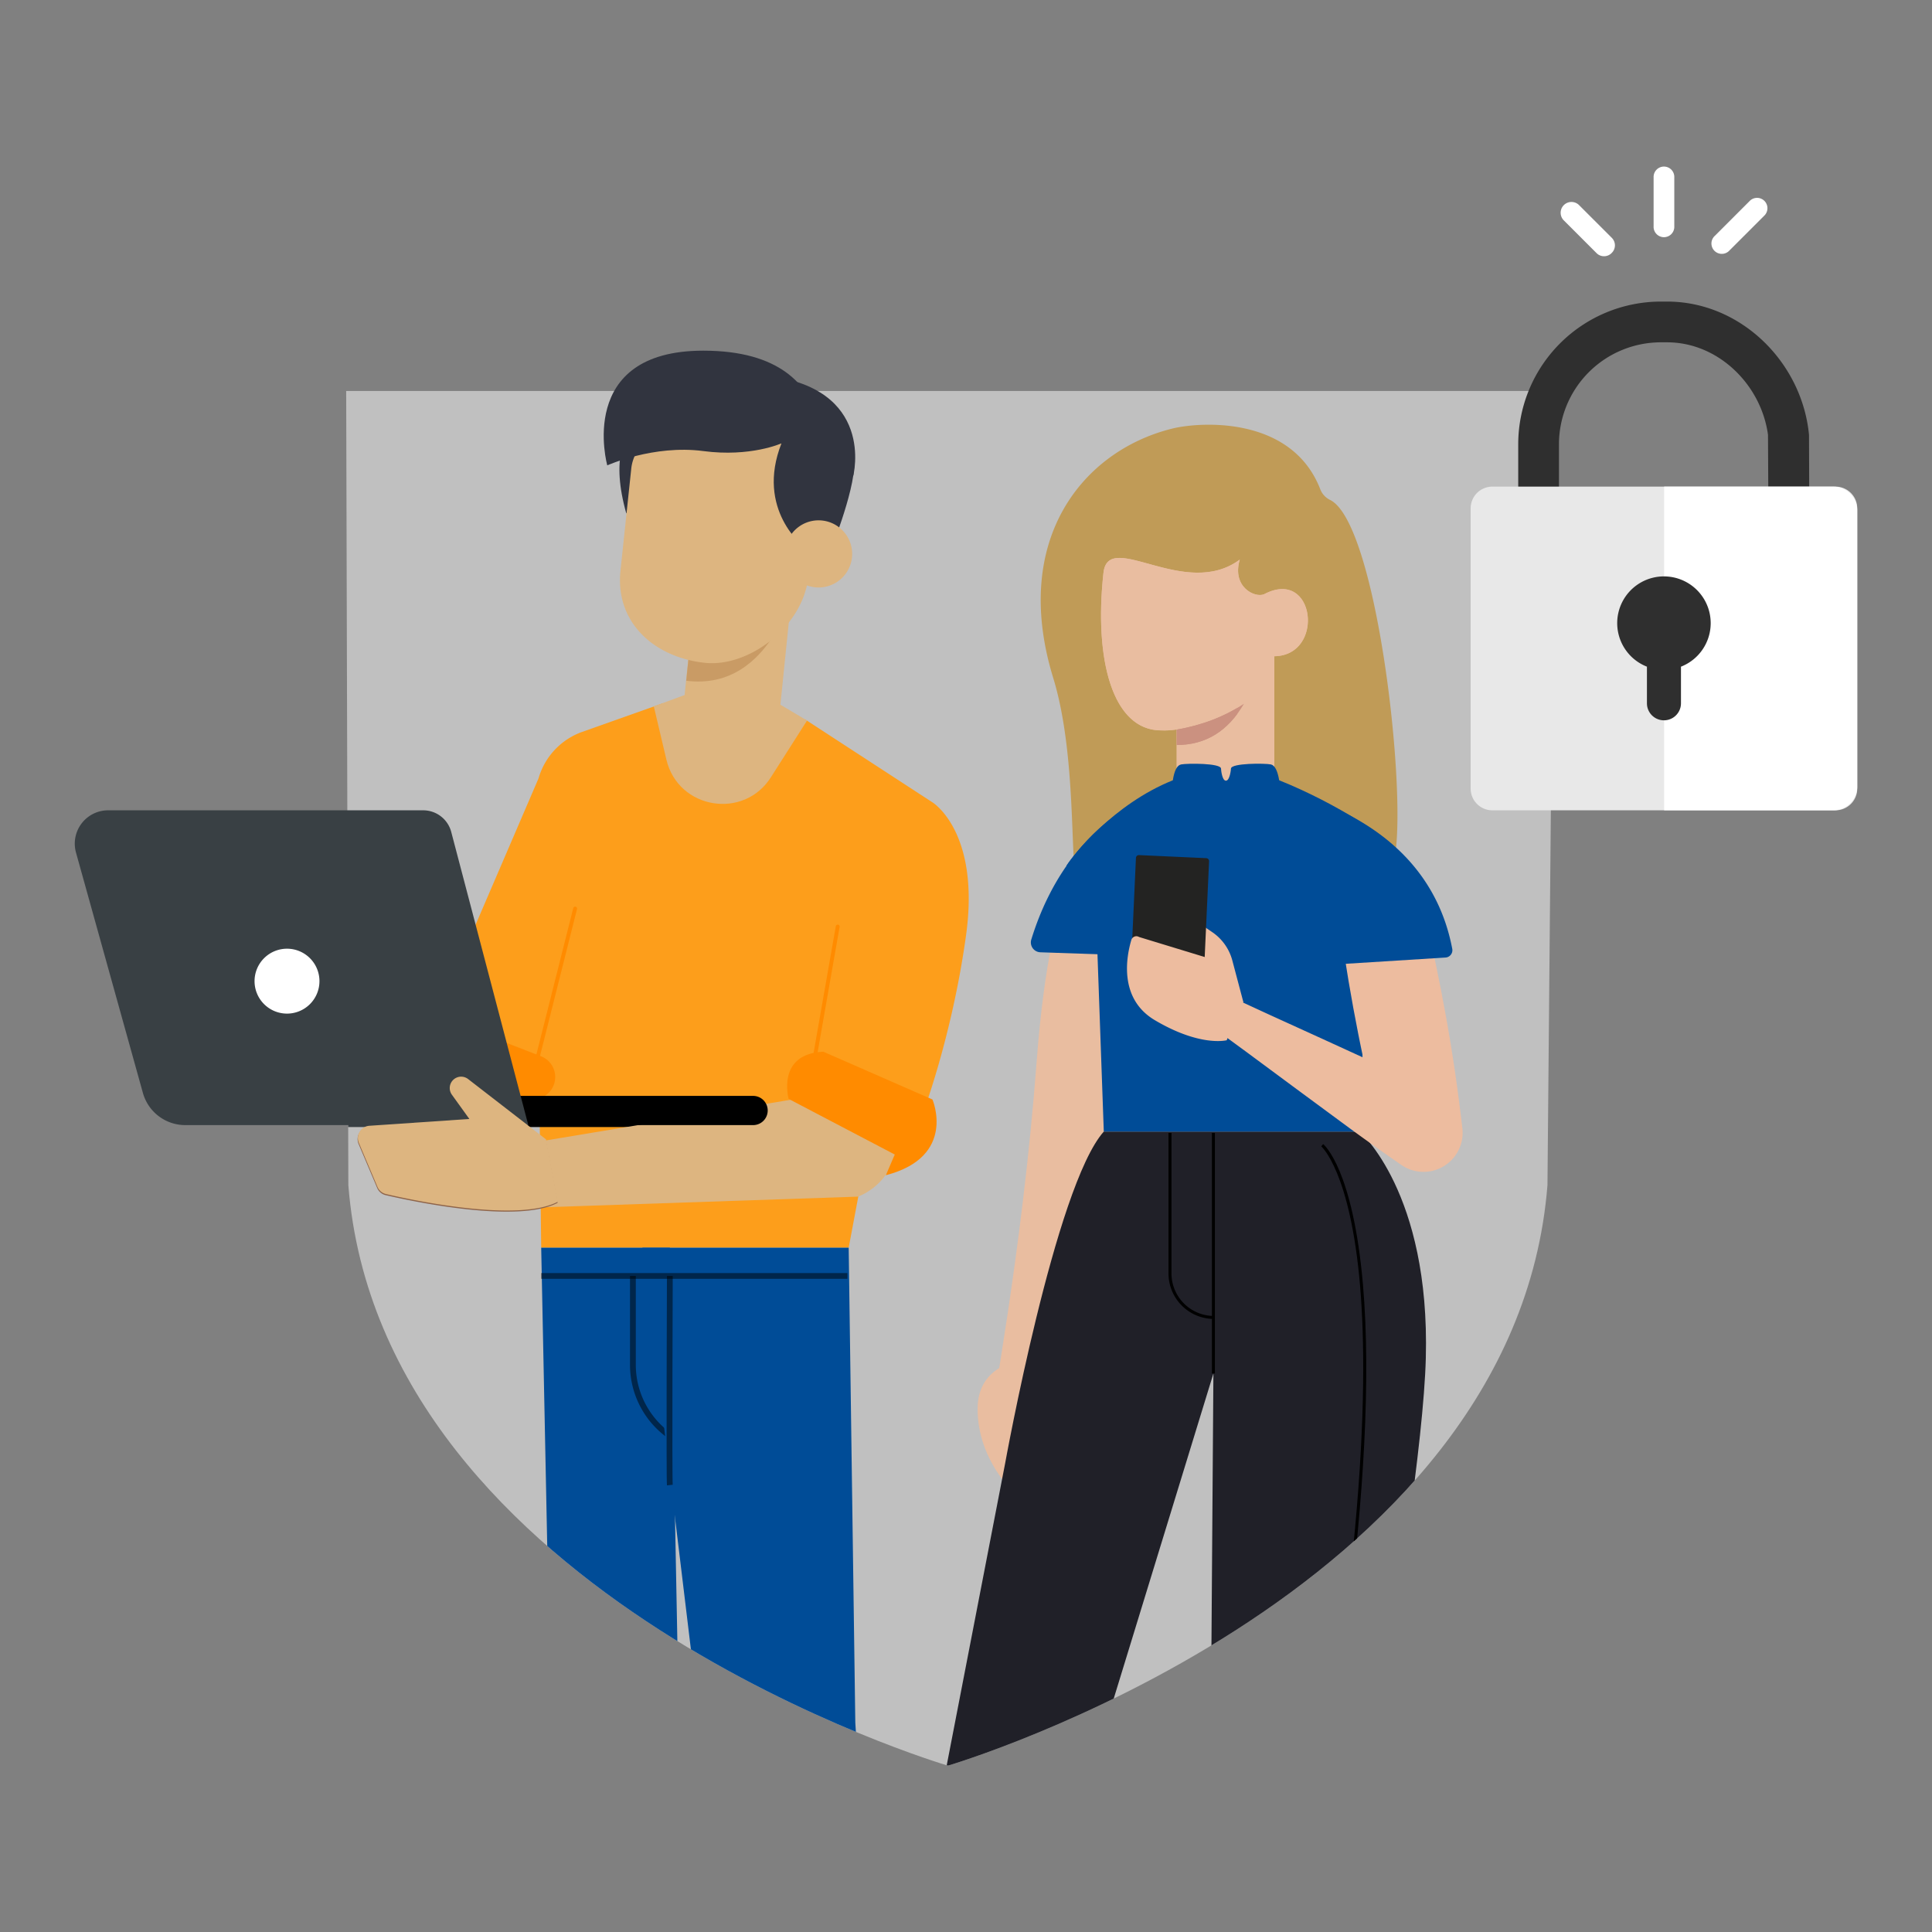 <svg xmlns="http://www.w3.org/2000/svg" xmlns:xlink="http://www.w3.org/1999/xlink" viewBox="0 0 1000 1000"><rect x="0" y="0" width="1000" height="1000" fill="#808080" stroke="none"/><defs><clipPath id="a"><path d="M179.105,174.045l1.196,439.435c16.971,213.778,309.93,300.295,309.93,300.295h.805s292.96-86.518,309.93-300.295l3.98-439.435Z" style="fill:none"/></clipPath><clipPath id="b"><path d="M659.603,402.843V339.665c26.346-.394,21.207-46.048-5.265-32.115-4.738,2.106-16.847-3.685-12.635-17.9-28.43,21.059-68.047-15.901-70.548,6.844-4.923,44.762,4.602,81.553,29.859,81.556a41.441,41.441,0,0,0,8.047-.478v25.271q12.367,7.371,24.733,7.371T659.603,402.843Z" style="fill:#e9bda0;clip-rule:evenodd"/></clipPath><clipPath id="c"><path d="M609.085,377.648v7.955q22.374,0,34.804-21.379Q628.973,374.168,609.085,377.648Z" style="fill:#cb9180;clip-rule:evenodd"/></clipPath></defs><g style="clip-path:url(#a)"><path d="M488.548,202.362h-326.961l1.254,427.129C180.634,843.269,487.789,929.787,487.789,929.787h.844S795.789,843.269,813.581,629.491l4.173-427.129Z" style="fill:#fff;opacity:0.5"/><path d="M225.98,525.578l52.746-122.651a36.085,36.085,0,0,1,3.608-8.39l.044-.102.002.022A36.103,36.103,0,0,1,301.217,378.867l41.704-14.793,11.454,39.073c4.231,11.002,19.274,16.91,29.272,8.296l33.071-39.07,65.913,42.911s24.788,15.143,17.406,68.733c-7.381,53.59-23.067,94.188-23.067,94.188l-23.14-9.771-14.55,77.368H280.125L278.941,546.561Z" style="fill:#fd9e1b"/><path d="M441.656,246.153s11.863-45.887-46.224-51.867c-50.244-5.173-66.518,22.501-71.838,36.409-5.321,13.909,53.729,56.007,53.729,56.007Z" style="fill:#31343f"/><path d="M403.941,364.754l7.037-69.151L361.393,290.591l-7.038,69.15-15.946,5.884,6.504,27.528c6.106,25.841,40.417,31.38,54.344,8.773l18.467-28.974Z" style="fill:#ddb580"/><path d="M412.363,299.483s-11.473,58.66-57.165,52.871l3.048-29.66Z" style="fill:#c99b65"/><path d="M350.261,210.55s-41.908-.908-26.083,55.23l15.607-24.262Z" style="fill:#31343f"/><path d="M364.924,343.085h0c-26.547-2.805-46.576-21.111-43.77-47.658l5.593-52.935a21.19,21.19,0,0,1,23.231-18.79l54.513,5.76A21.19,21.19,0,0,1,423.282,252.694L418.477,298.166C415.671,324.713,387.31,345.451,364.924,343.085Z" style="fill:#ddb580"/><path d="M416.27,283.141h0S390.898,263.968,404.492,229.463l27.127,2.867s4.38-5.752,9.456,2.763c5.076,8.515-9.758,46.238-9.758,46.238Z" style="fill:#31343f"/><path d="M440.978,288.528a17.38,17.38,0,1,1-15.458-19.11A17.381,17.381,0,0,1,440.978,288.528Z" style="fill:#ddb580"/><path d="M404.492,229.463s-15.969,7.239-40.471,4.008c-25.779-3.399-49.698,7.407-49.698,7.407s-16.568-59.374,49.698-59.374c79.327,0,59.261,71.19,59.261,71.19Z" style="fill:#31343f"/><path d="M225.98,525.578s-5.65-4.848-10.671,4.412c-5.022,9.26-5.485,15.108-5.485,15.108l61.959,23.185A11.545,11.545,0,0,0,287.096,559.989v0a11.545,11.545,0,0,0-7.062-13.27Z" style="fill:#ff8b00"/><line x1="278.559" y1="546.224" x2="297.691" y2="470.275" style="fill:none;stroke:#ff8b00;stroke-linecap:round;stroke-miterlimit:10;stroke-width:2px"/><line x1="422.026" y1="545.58" x2="433.591" y2="479.584" style="fill:none;stroke:#ff8b00;stroke-linecap:round;stroke-miterlimit:10;stroke-width:2px"/><polygon points="280.125 645.802 285.047 888.942 302.407 1119.256 367.714 1119.316 351.359 888.985 346.705 645.802 280.125 645.802" style="fill:#004c97"/><path d="M327.59,660.431v46.013a44.949,44.949,0,0,0,18.971,36.682l.144.102" style="fill:none;stroke:#000;stroke-miterlimit:10;stroke-width:3px;opacity:0.5"/><polygon points="439.28 645.802 442.705 891.608 457.055 1119.316 391.803 1119.266 362.018 890.187 332.509 645.802 439.28 645.802" style="fill:#004c97"/><line x1="438.611" y1="660.431" x2="280.106" y2="660.431" style="fill:none;stroke:#000;stroke-miterlimit:10;stroke-width:3px;opacity:0.5"/><path d="M346.705,768.664c-.402-3.482,0-108.233,0-108.233" style="fill:none;stroke:#000;stroke-miterlimit:10;stroke-width:3px;opacity:0.5"/><path d="M388.429,583.366H254.438V568.249H388.429a7.558,7.558,0,0,1,7.558,7.559h0A7.558,7.558,0,0,1,388.429,583.366Z"/><path d="M272.076,583.366H94.526a22.776,22.776,0,0,1-21.942-16.668L37.963,442.313A17.255,17.255,0,0,1,54.586,420.431H217.657a15.023,15.023,0,0,1,14.53,11.204Z" style="fill:#394044"/><path d="M163.975,508.861a16.797,16.797,0,1,1-16.797-16.798A16.797,16.797,0,0,1,163.975,508.861Z" style="fill:#fff"/><path d="M413.021,568.611,280.522,590.615l.733,34.271,162.798-5.509s30.222-10.087,17.029-49.617Z" style="fill:#ddb580"/><path d="M282.471,590.296,242.221,559.156a5.895,5.895,0,0,0-7.398.035h0a5.895,5.895,0,0,0-1.063,8.019l9.045,12.553-51.775,3.525a6.365,6.365,0,0,0-5.43,8.829l9.633,22.781a6.308,6.308,0,0,0,4.385,3.713c13.665,3.185,68.287,14.905,88.999,3.974Z" style="fill:#8e644a"/><path d="M482.631,569.091s12.792,29.614-24.115,39.202l4.614-10.712L408.203,568.789s-6.497-23.335,17.974-24.415Z" style="fill:#ff8b00"/><g style="isolation:isolate"><path d="M558.504,457.371l155.232-7.288a9.863,9.863,0,0,0,8.5-8.436c5.446-37.852-10.133-171.337-33.799-182.887a10.172,10.172,0,0,1-5.053-5.501c-14.857-38.342-62.599-34.863-76.434-31.472-46.497,11.398-83.787,57.552-61.802,129.124C558.504,394.392,552.928,458.06,558.504,457.371Z" style="fill:#c09b57"/></g><path d="M536.543,703.034s-30.503-.717-30.542,26.169c-.039,26.885,19.62,44.212,19.62,44.212Z" style="fill:#e9bda0"/><path d="M565.879,432.99s-21.666,14.923-29.297,116.297c-7.63,101.374-24.598,184.685-23.128,184.997,1.47.312,48.99,5.462,48.99,5.462l23.225-159.274Z" style="fill:#e9bda0"/><path d="M597.486,411.192s-44.603,13.314-63.67,75.046a5.102,5.102,0,0,0,4.651,6.66l32.857,1.129Z" style="fill:#004c97"/><path d="M703.766,585.707s36.524,31.499,34.232,117.327c-2.292,85.828-55.016,355.814-55.016,355.814H625.552l2.505-347.925-106.684,347.925H461.942l58.285-301.246s25.973-143.697,51.097-171.895Z" style="fill:#202028"/><path d="M666.104,1022.281c22.691-108.397,47.941-258.393,39.357-357.401-5.158-59.481-19.973-72.199-20.6-72.711l-.976,1.192c.15.124,15.068,13.124,20.099,72.301,4.637,54.563,1.568,160.671-39.387,356.304Z"/><rect x="627.288" y="586.368" width="1.538" height="124.554"/><path d="M628.341,682.676l.172-1.538a22.05,22.05,0,0,1-22.161-21.988V586.368h-1.538v72.782A23.554,23.554,0,0,0,628.341,682.676Z"/><g style="isolation:isolate"><path d="M659.603,402.843V339.665c26.346-.394,21.207-46.048-5.265-32.115-4.738,2.106-16.847-3.685-12.635-17.9-28.43,21.059-68.047-15.901-70.548,6.844-4.923,44.762,4.602,81.553,29.859,81.556a41.441,41.441,0,0,0,8.047-.478v25.271q12.367,7.371,24.733,7.371T659.603,402.843Z" style="fill:#e9bda0;fill-rule:evenodd"/><g style="clip-path:url(#b)"><rect x="569.049" y="288.071" width="108.454" height="122.143" style="fill:#e9bda0"/></g></g><g style="isolation:isolate"><path d="M609.085,377.648v7.955q22.374,0,34.804-21.379Q628.973,374.168,609.085,377.648Z" style="fill:#cb9180;fill-rule:evenodd"/><g style="clip-path:url(#c)"><rect x="609.085" y="366.015" width="31.164" height="19.589" style="fill:#cb9180"/></g></g><path d="M552.039,448.011c3.231-5.247,24.333-31.842,55.016-44.135q1.171-7.597,4.289-8.21c3.118-.613,20.64-.725,20.656,2.175.003.532.52,6.239,2.53,6.239,2.01,0,2.613-5.706,2.617-6.239.016-2.901,17.641-2.823,20.656-2.175q3.016.647,4.302,8.201c30.713,12.301,57.702,30.822,60.931,36.067.801,1.3-5.212,2.648-15.353,3.93.428.759.915,1.479,1.302,2.265l-5.219,139.578H571.324l-4.826-135.354C556.882,450.019,551.261,449.274,552.039,448.011Z" style="fill:#004c97;fill-rule:evenodd"/><path d="M714.87,476.989l-2.015.817c-.684.275-1.361.548-1.867.789l-1.659.75c-.574.254-1.106.5-1.523.724l-2.719,1.387c-.865.454-1.449.856-2.188,1.286-.675.418-1.466.859-2.044,1.259-.53.391-1.139.797-1.605,1.176l-1.318,1.122-1.01,1.064a5.198,5.198,0,0,0-1.583,3.794l.536,3.395,2.194,13.57,2.385,13.533,2.573,13.498q2.682,13.478,5.745,26.883c2.054,8.935,4.263,17.841,6.569,26.728l31.256-21.956q-14.898-7.36-29.997-14.378l-30.294-13.874L655.983,524.736l-15.118-6.986-7.559-3.493a6.348,6.348,0,0,0-4.424-.653,12.281,12.281,0,0,0-2.991.996,19.558,19.558,0,0,0-3.793,2.357,2.036,2.036,0,0,0-.74,1.256,19.542,19.542,0,0,0-.223,4.46,12.273,12.273,0,0,0,.578,3.099,6.347,6.347,0,0,0,2.715,3.553l6.719,4.919,13.438,9.838L671.372,563.908l26.818,19.773q13.439,9.836,27.116,19.269a20.228,20.228,0,0,0,31.61-18.989l-.354-2.967c-1.088-9.117-2.274-18.216-3.614-27.285q-2.014-13.604-4.438-27.13l-2.518-13.508-2.706-13.473-2.897-13.437-.737-3.357a5.197,5.197,0,0,0-2.856-2.957l-1.328-.623-1.636-.566c-.572-.183-1.286-.34-1.923-.511-.684-.162-1.582-.284-2.363-.429-.844-.132-1.535-.293-2.506-.402l-3.037-.301c-.47-.057-1.055-.093-1.682-.12l-1.818-.094c-.56-.04-1.289-.048-2.027-.055l-2.174-.027A3.771,3.771,0,0,0,714.87,476.989Z" style="fill:#edbc9f"/><path d="M650.925,406.803s86.522,8.892,100.77,84.389a3.784,3.784,0,0,1-3.491,4.426l-59.214,3.712Z" style="fill:#004c97"/><path d="M643.645,518.993l-5.841-22.031a25.664,25.664,0,0,0-10.317-14.465L614.078,473.367l2.09,38.362Z" style="fill:#edbc9f"/><path d="M587.991,443.357h34.85a1.521,1.521,0,0,1,1.521,1.521v64.645a1.521,1.521,0,0,1-1.521,1.521H587.991a1.521,1.521,0,0,1-1.521-1.521V444.877A1.521,1.521,0,0,1,587.991,443.357Z" transform="translate(1188.446 981.507) rotate(-177.387)" style="fill:#232322"/><path d="M643.011,517.635l-19.456-22.28L589.574,484.987a2.716,2.716,0,0,0-3.946,1.37c-2.447,8.109-7.004,30.358,12.107,41.681,23.639,14.006,37.218,10.392,37.218,10.392Z" style="fill:#edbc9f"/></g><path d="M897.883,297.062H823.729a5.854,5.854,0,0,0-5.854,5.854h0a5.854,5.854,0,0,0,5.854,5.854h74.155a5.854,5.854,0,0,0,5.854-5.854h0A5.854,5.854,0,0,0,897.883,297.062Z" style="fill:#aaa"/><path d="M915.112,225.077l.485,95.66a52.776,52.776,0,0,1-52.717,52.717h-3.244A52.777,52.777,0,0,1,806.918,320.737V229.901a52.777,52.777,0,0,1,52.717-52.717h3.244c26.679,0,48.777,22.146,52.233,47.894h21.227c-3.56-37.403-35.141-68.981-73.46-68.981h-3.244a73.888,73.888,0,0,0-73.804,73.804V320.737a73.888,73.888,0,0,0,73.804,73.804h3.244a73.888,73.888,0,0,0,73.805-73.804l-.344-95.66Z" style="fill:#2f2f2f"/><path d="M772.434,251.877H950.081a11.223,11.223,0,0,1,11.223,11.223V408.195a11.222,11.222,0,0,1-11.222,11.222H772.434a11.222,11.222,0,0,1-11.222-11.222V263.099A11.223,11.223,0,0,1,772.434,251.877Z" style="fill:#e8e8e8"/><path d="M949.011,251.877H861.351V419.417h87.661a12.328,12.328,0,0,0,12.292-12.292V264.169A12.328,12.328,0,0,0,949.011,251.877Z" style="fill:#fff"/><path d="M885.452,322.552a24.194,24.194,0,1,0-33.001,22.516v18.959a8.807,8.807,0,1,0,17.614,0V345.068A24.183,24.183,0,0,0,885.452,322.552Z" style="fill:#2f2f2f"/><path d="M866.613,91.811v25.364a5.36,5.36,0,1,1-10.71,0v-25.364a5.36,5.36,0,1,1,10.71,0Z" style="fill:#fff"/><path d="M913.084,111.726l-17.935,17.935a5.36,5.36,0,1,1-7.573-7.573l17.935-17.935a5.36,5.36,0,1,1,7.573,7.573Z" style="fill:#fff"/><path d="M834.199,130.945a5.474,5.474,0,0,1-7.736.163L809.268,113.914a5.591,5.591,0,0,1,7.9-7.9L834.362,123.208A5.474,5.474,0,0,1,834.199,130.945Z" style="fill:#fff"/><path d="M389.805,582.352H255.814V567.235H389.805a7.558,7.558,0,0,1,7.558,7.559h0A7.558,7.558,0,0,1,389.805,582.352Z"/><path d="M273.452,582.352H95.903A22.776,22.776,0,0,1,73.961,565.684L39.339,441.299A17.255,17.255,0,0,1,55.962,419.417H219.033a15.023,15.023,0,0,1,14.53,11.204Z" style="fill:#394044"/><path d="M165.351,507.847a16.797,16.797,0,1,1-16.797-16.798A16.797,16.797,0,0,1,165.351,507.847Z" style="fill:#fff"/><path d="M282.61,589.709l-40.25-31.14a5.895,5.895,0,0,0-7.398.035h0a5.895,5.895,0,0,0-1.063,8.019l9.045,12.553-51.775,3.525a6.365,6.365,0,0,0-5.43,8.829l9.633,22.781a6.308,6.308,0,0,0,4.385,3.713c13.665,3.185,68.287,14.905,88.999,3.974Z" style="fill:#ddb580"/></svg>